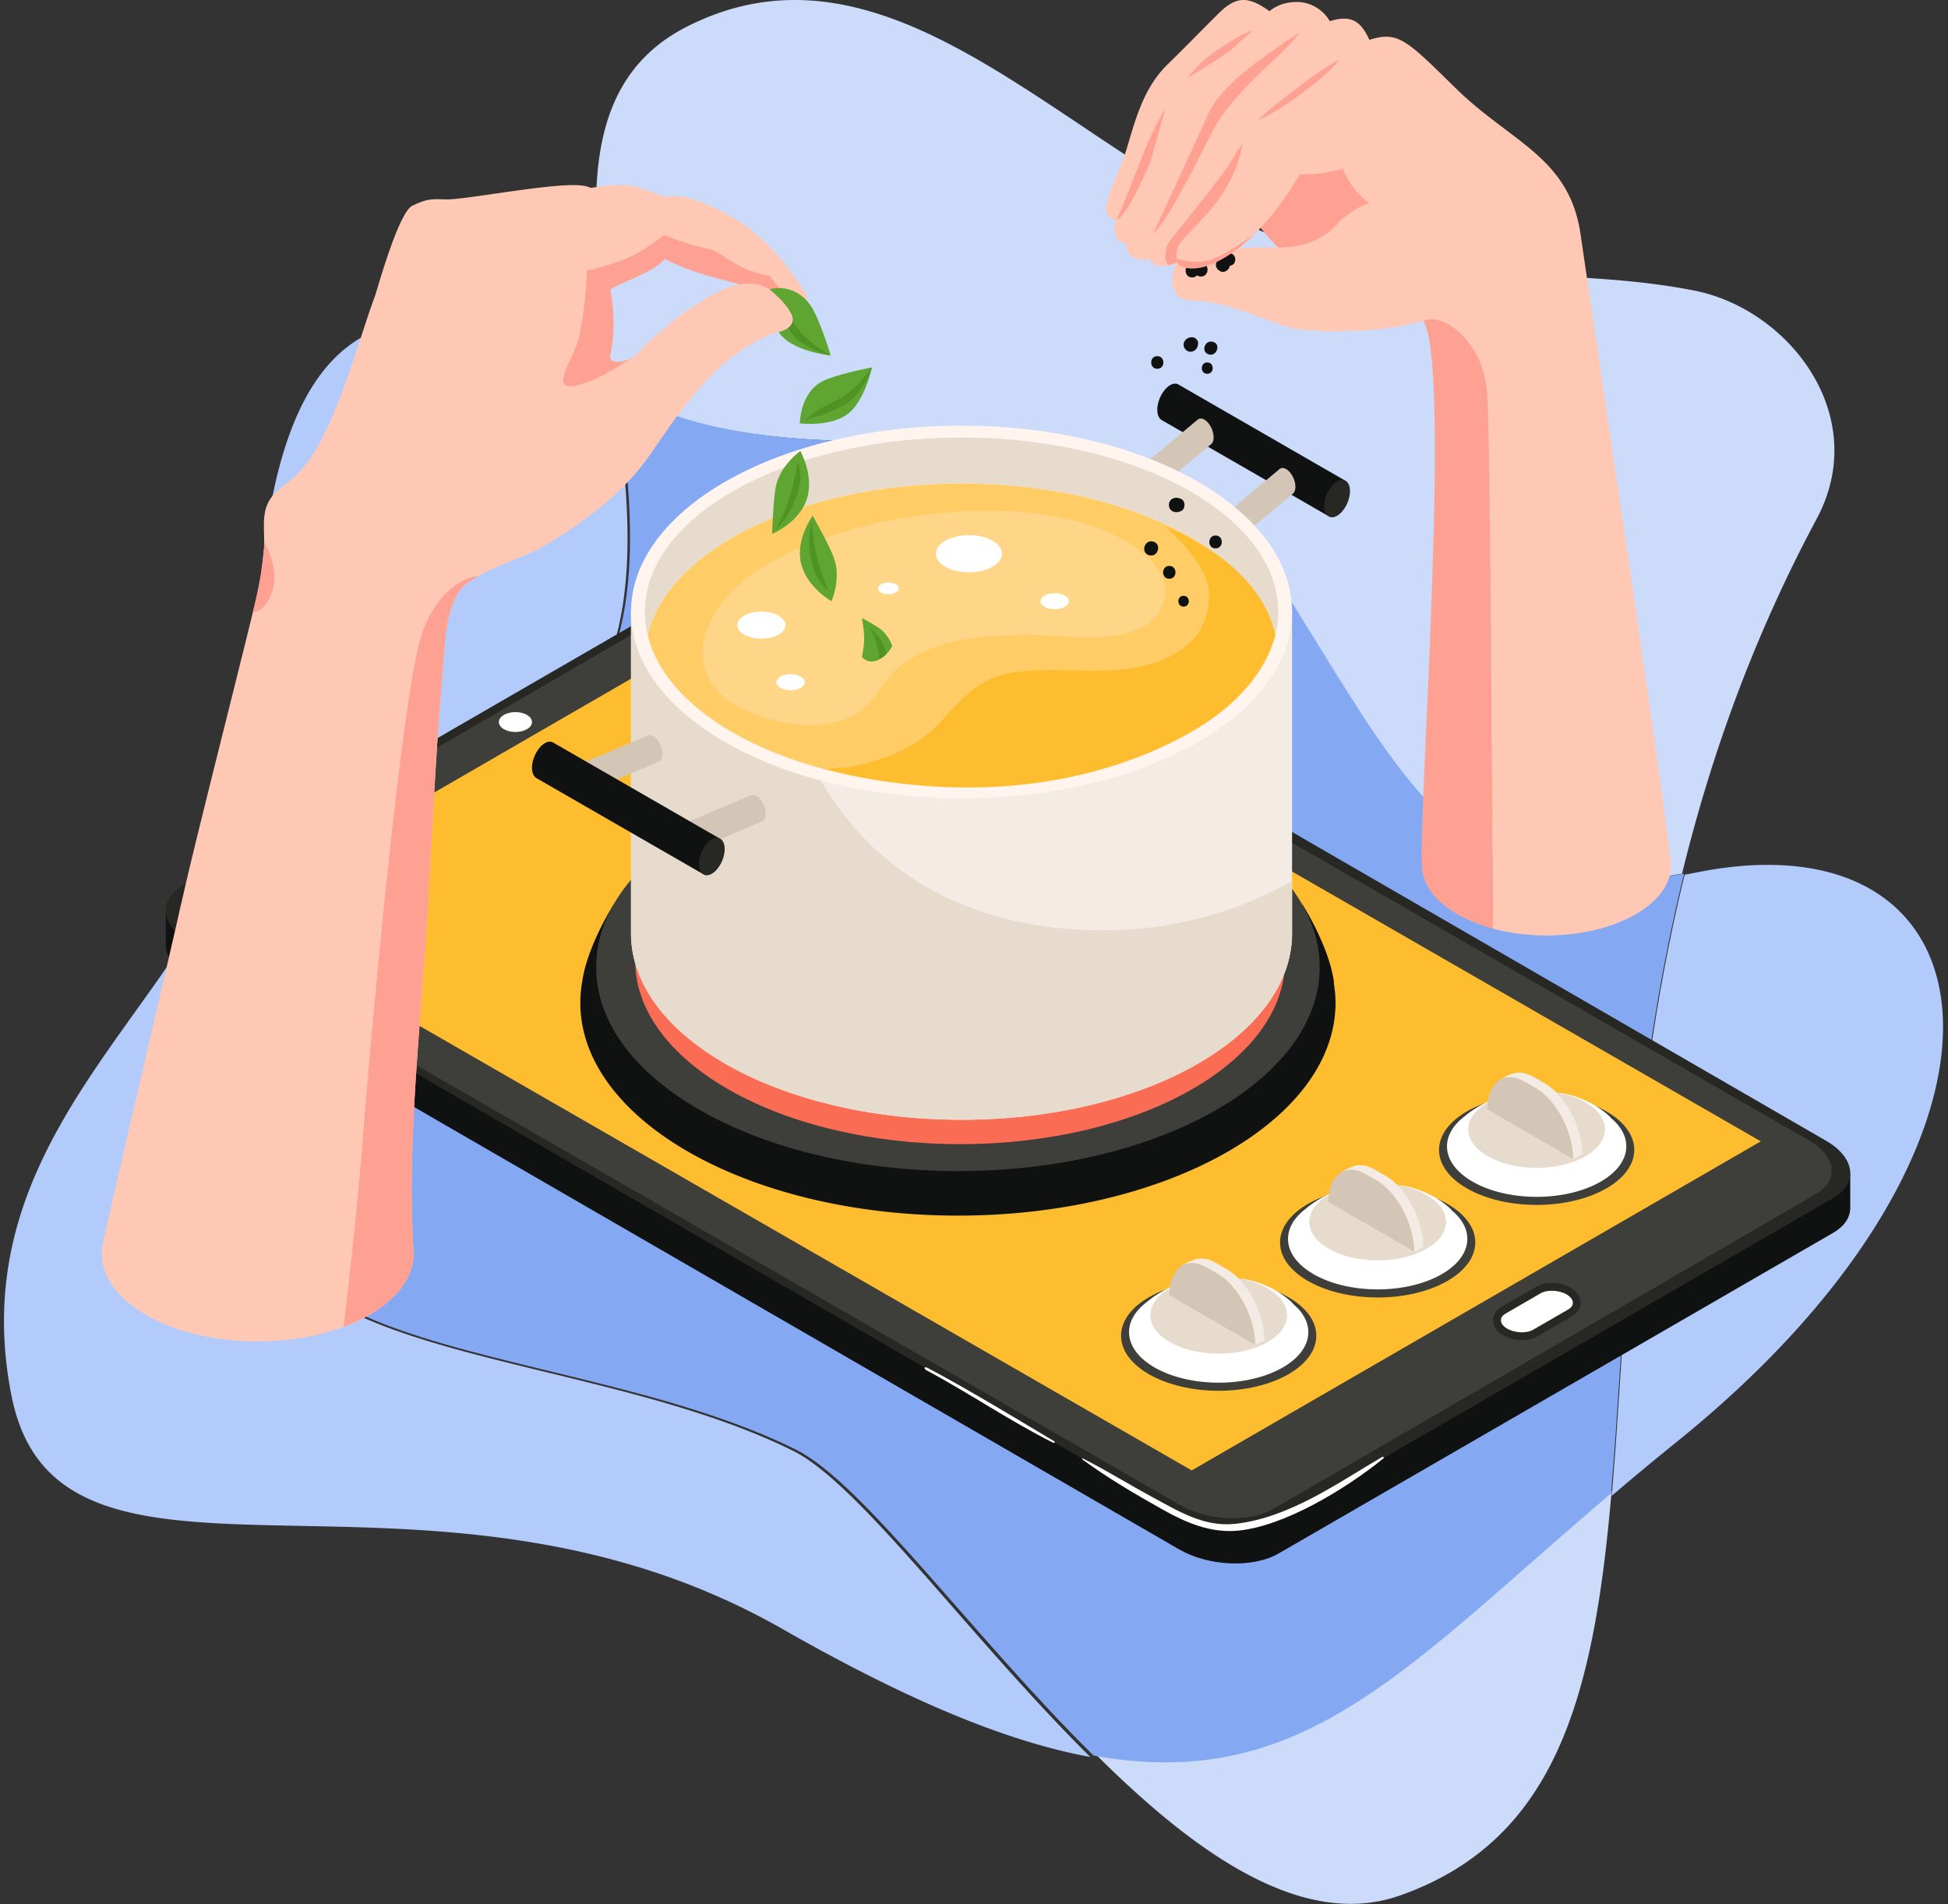 <svg width="358" height="350" viewBox="0 0 358 350" xmlns="http://www.w3.org/2000/svg">
    <rect x="0" y="0" width="358" height="350" fill="#333333" stroke="none"/>
    <g fill="none" fill-rule="evenodd">
        <path d="M248.244 349.95c-15.352 0-31.601-12.258-46.875-27.482 4.66.859 9.032 1.267 13.185 1.267 30.04.004 48.63-21.424 81.642-49.774-3.191 37.01-9.739 64.113-38.843 74.435a27.073 27.073 0 0 1-9.11 1.554m46.852-187.973c-30.657 0-40.256-23.485-61.905-57.326-25.479-39.827-82.582-11.071-120.256-33.135-3.865-28.115-8.963-55.374 13.404-66.668C133.072 1.448 139.63 0 146.067 0c30.143 0 57.681 31.746 88.555 43.616 24.829 9.546 51.4 4.826 76.73 9.788 17.42 3.414 32.654 23.02 22.515 41.96-11.833 22.11-19.553 44.036-24.743 65.228-5.138.934-9.786 1.385-14.03 1.385" fill="#CCDBFA"/>
        <path d="M200.37 322.954c-15.078-2.76-33.171-10.172-56.57-23.522-65.578-37.422-133.002.977-141.682-42.858-10.677-53.944 43.9-76.988 44.511-118.927.482-32.972 1.347-78.655 31.907-78.655 8.609 0 19.578 3.627 33.554 12.186.283.172.567.344.85.51 2.765 20.163 4.898 40.764-4.164 56.238-10.741 18.346-39.242 50.003-52.948 73.377-29.62 50.515 45.923 43.47 89.946 65.393 12.275 6.112 32.4 34.289 54.597 56.258m95.825-47.993c2.784-32.08 3.021-71.641 13.404-114.17.67-.123 1.348-.252 2.035-.392 4.765-.964 9.19-1.422 13.256-1.422 44.615 0 46.284 55.24-16.731 106.046a551.974 551.974 0 0 0-11.964 9.938" fill="#B3CBFB"/>
        <path d="M214.191 323.952c-4.165 0-8.55-.405-13.223-1.259-22.233-21.959-42.392-50.123-54.688-56.232-44.096-21.912-119.764-14.872-90.095-65.364 13.729-23.363 42.277-55.006 53.036-73.344 9.077-15.467 6.94-36.059 4.172-56.212 37.655 22.055 94.73-6.69 120.197 33.123 21.638 33.83 31.232 57.305 61.873 57.305 4.241 0 8.887-.45 14.023-1.383-10.389 42.431-10.626 81.903-13.412 113.91-33.11 28.169-51.754 49.46-81.883 49.456" fill="#84A9F2"/>
        <g>
            <path d="M340.035 222.156v-6.395l-4.288.409-.151-.096L153.768 110.92c-5.369-3.106-13.566-3.446-18.216-.757l-99.53 57.56H30.46l.013 5.727c-.006.105-.001.21 0 .315.033 2.054 1.525 4.216 4.432 5.897L216.73 284.815c5.37 3.105 13.566 3.446 18.216.757l101.956-58.964c2.056-1.189 3.085-2.78 3.132-4.452" fill="#101111"/>
            <path d="m336.903 220.223-101.956 58.963c-4.65 2.69-12.847 2.348-18.216-.756L34.904 173.276c-5.37-3.106-5.958-7.846-1.309-10.536l101.957-58.962c4.65-2.69 12.847-2.35 18.216.755l181.828 105.154c5.369 3.106 5.958 7.846 1.307 10.536" fill="#272824"/>
            <path d="m333.678 219.508-99.7 57.864c-4.36 2.521-12.047 2.202-17.08-.71L37.103 173.093c-5.034-2.91-5.586-7.356-1.226-9.878l99.7-57.864c4.36-2.521 12.047-2.202 17.08.71l179.795 103.57c5.034 2.911 5.586 7.356 1.226 9.878" fill="#3E3F3B"/>
            <path d="M254.033 267.794c-7.896 4.613-17.012 11.194-26.975 12.304-5.807.647-10.527-2.353-15.447-5.005-4.228-2.279-8.318-4.847-12.607-7.005-.113-.056-.196.095-.097.167 4.716 3.456 9.7 6.378 14.79 9.237 4.258 2.39 8.75 4.322 13.737 3.868 8.497-.774 19.683-7.53 26.816-13.284.172-.139-.057-.376-.217-.282M70.345 193.772c-4.392-2.6-11.86-7.158-17.688-10.427-6.382-3.58-12.283-7.276-18.71-10.777-.202-.11-.37.179-.18.31 5.043 3.484 30.178 18.465 36.544 21.25.208.092.27-.216.034-.356M193.688 264.895c-4.777-2.849-15.557-9.418-23.17-13.432-.699-.368-.81.11-.258.405 7.706 4.117 15.49 9.431 23.28 13.325.262.13.433-.127.148-.298" fill="#FFF"/>
            <path d="M163.907 110.214c-5.025-3.81-14.832-10.15-22.133-8.936-3.51.584-7.842 2.882-10.831 4.698-3.354 2.039-6.465 3.643-9.7 5.895-.843.587-.45.875.395.405 5.627-3.131 12.477-8.318 19.088-9.947 6.731-1.658 16.147 4.48 22.946 8.189.181.098.422-.163.235-.304" fill="#101111"/>
            <path fill="#FEBD2E" d="m323.595 209.795-104.587 60.486L41.28 167.949l104.588-60.484 177.726 102.33"/>
            <path d="M94.722 130.89c-1.681 0-3.045.82-3.045 1.83 0 1.011 1.364 1.831 3.045 1.831 1.683 0 3.045-.82 3.045-1.83 0-1.011-1.362-1.83-3.045-1.83" fill="#FFF"/>
            <path d="M279.69 246.338c-1.236 0-2.448-.307-3.411-.864-1.195-.692-1.881-1.713-1.881-2.806 0-.986.56-1.875 1.538-2.44l6.48-3.75c.755-.434 1.718-.665 2.784-.665 1.237 0 2.45.308 3.413.865 1.195.691 1.88 1.714 1.88 2.805 0 .986-.56 1.876-1.539 2.442l-6.48 3.746c-.753.436-1.717.667-2.785.667" fill="#272824"/>
            <path d="m288.236 240.677-6.48 3.747c-1.214.703-3.356.614-4.759-.196-1.403-.812-1.557-2.051-.342-2.753l6.48-3.748c1.215-.702 3.357-.613 4.76.197 1.402.812 1.557 2.051.34 2.753" fill="#FFF"/>
            <path d="M245.154 180.87c-.01-.198-.004-.377-.037-.602-.98-6.546-5.74-13.997-5.74-13.997l-.284 1.712c-10.982-13.444-35.073-22.781-63.05-22.781-27.938 0-52.005 9.314-63.006 22.731l-.276-1.662s-4.76 7.45-5.74 13.997v.006a22.568 22.568 0 0 0-.37 4.05c0 21.608 31.069 39.122 69.393 39.122 38.326 0 69.396-17.514 69.396-39.122 0-1.165-.11-2.316-.286-3.454" fill="#101111"/>
            <path d="M242.531 177.779c0 20.701-29.767 37.482-66.487 37.482-36.718 0-66.484-16.781-66.484-37.482s29.766-37.484 66.484-37.484c36.72 0 66.487 16.783 66.487 37.484" fill="#3E3F3B"/>
            <path d="M236.15 176.652c0 18.59-26.729 33.658-59.704 33.658-32.973 0-59.702-15.068-59.702-33.658 0-18.59 26.73-33.659 59.702-33.659 32.975 0 59.705 15.07 59.705 33.66" fill="#FB6C55"/>
            <path d="M212.682 75.32c0-1.745 1.06-3.772 2.366-4.527.533-.309 1.02-.346 1.415-.177.101.043 30.658 17.675 30.658 17.675l-3.106 6.505-30.532-17.587c-.487-.297-.8-.95-.8-1.89" fill="#101111"/>
            <path d="M248.099 90.273c0 1.745-1.06 3.772-2.366 4.528-1.305.756-2.365-.047-2.365-1.79 0-1.746 1.06-3.773 2.365-4.528 1.307-.756 2.366.046 2.366 1.79" fill="#272824"/>
            <path d="m224.784 94.894 10.423-8.724.018-.015c.303-.194.704-.19 1.145.066.94.542 1.7 1.999 1.7 3.253 0 .677-.226 1.146-.577 1.358l-10.537 8.784-2.172-4.722M209.755 85.802l10.423-8.724.018-.015c.302-.195.703-.19 1.145.065.939.543 1.7 2 1.7 3.254 0 .677-.227 1.147-.578 1.359l-10.537 8.783-2.171-4.722" fill="#D3C6B6"/>
            <path d="M139.988 112.486h97.466v59.1c0 18.914-27.196 34.246-60.743 34.246-33.55 0-60.746-15.332-60.746-34.246v-59.1h24.023" fill="#F4ECE4"/>
            <path d="M176.71 205.832c-33.55 0-60.745-15.332-60.745-34.246v-59.1h24.023c1.612 3.063 2.714 5.933 3.049 8.448 2.055 15.39 13.562 46.343 52.856 49.779 16.696 1.46 30.511-2.605 41.561-8.704v9.577c0 18.914-27.196 34.246-60.743 34.246" fill="#E6DBCC"/>
            <path d="M115.965 112.486c0 18.915 27.196 34.245 60.746 34.245 33.547 0 60.743-15.33 60.743-34.245 0-18.913-27.196-34.246-60.743-34.246-33.55 0-60.746 15.333-60.746 34.246" fill="#FFF4EE"/>
            <path d="M176.71 88.877c-29.545 0-53.928 12.127-57.685 27.834a18.139 18.139 0 0 1-.518-4.225c0-17.704 26.057-32.058 58.203-32.058 32.144 0 58.203 14.354 58.203 32.058 0 1.433-.188 2.842-.52 4.225-3.755-15.707-28.14-27.834-57.683-27.834" fill="#E6DBCC"/>
            <path d="M176.71 144.544c-29.545 0-53.928-12.126-57.685-27.833 3.757-15.707 28.14-27.834 57.685-27.834 29.543 0 53.928 12.127 57.684 27.834-3.756 15.707-28.141 27.833-57.684 27.833" fill="#FC6"/>
            <path d="m109.41 144.956-2.17-4.786 11.84-5c.276-.1.61-.06.974.15.938.542 1.699 1.998 1.699 3.252 0 .73-.262 1.22-.662 1.403l-.12.05-11.56 4.93" fill="#D3C6B6"/>
            <path d="M106.581 141.623c0 1.254.762 2.71 1.7 3.254.94.543 1.7-.033 1.7-1.287s-.76-2.71-1.7-3.254c-.938-.543-1.7.033-1.7 1.287" fill="#E6DBCC"/>
            <path d="m128.388 155.945-2.17-4.785 11.838-5.001c.277-.1.611-.06.974.15.939.542 1.7 1.998 1.7 3.252 0 .73-.262 1.22-.663 1.404l-.118.05-11.561 4.93" fill="#D3C6B6"/>
            <path d="M125.559 152.613c0 1.253.76 2.71 1.7 3.253.938.543 1.699-.034 1.699-1.288 0-1.253-.761-2.71-1.7-3.252-.939-.543-1.7.033-1.7 1.287" fill="#E6DBCC"/>
            <path d="M97.767 141.128c0-1.745 1.06-3.771 2.366-4.527.534-.308 1.02-.345 1.416-.176.1.043 30.657 17.674 30.657 17.674l-3.105 6.504-30.533-17.586c-.487-.297-.8-.95-.8-1.889" fill="#101111"/>
            <path d="M133.184 156.082c0 1.745-1.06 3.772-2.366 4.526-1.305.756-2.364-.046-2.364-1.79 0-1.745 1.059-3.772 2.364-4.528 1.307-.755 2.366.047 2.366 1.792" fill="#272824"/>
            <path d="M148.845 133.307c-5 0-9.802-1.734-12.876-3.238-7.85-3.84-9.81-13.045-1.274-21.548 8.94-8.907 28.856-14.645 46.727-14.645 8.404 0 16.357 1.269 22.503 4.074 5.461 2.494 13.39 7.818 8.95 14.706-2.375 3.684-7.612 4.472-13 4.472-2.01 0-4.043-.11-5.956-.22-1.911-.11-3.703-.22-5.233-.22-.381 0-.748.008-1.094.023-7.106.314-13.73.158-21.094 4.927-5.348 3.464-4.832 8.982-12.878 11.082-1.58.413-3.187.587-4.775.587" fill="#FFD688"/>
            <path d="M184.142 101.784c0 1.89-2.718 3.421-6.07 3.421-3.352 0-6.07-1.531-6.07-3.421s2.718-3.422 6.07-3.422c3.352 0 6.07 1.532 6.07 3.422M196.446 110.51c0 .812-1.17 1.472-2.61 1.472-1.443 0-2.612-.66-2.612-1.472 0-.813 1.17-1.472 2.612-1.472 1.44 0 2.61.659 2.61 1.472M165.2 108.155c0 .597-.859 1.082-1.919 1.082-1.059 0-1.917-.485-1.917-1.082 0-.597.858-1.082 1.917-1.082 1.06 0 1.919.485 1.919 1.082M147.902 125.402c0 .814-1.17 1.473-2.611 1.473-1.442 0-2.611-.659-2.611-1.473 0-.812 1.169-1.471 2.61-1.471 1.442 0 2.612.659 2.612 1.471M144.345 114.91c0 1.376-1.979 2.492-4.42 2.492-2.439 0-4.417-1.116-4.417-2.492 0-1.375 1.978-2.49 4.418-2.49 2.44 0 4.419 1.115 4.419 2.49" fill="#FFF"/>
            <path d="M214.175 96.726c7.948 7.475 8.147 10.999 7.986 13.76-.408 7.01-6.109 10.494-11.997 11.923-7.83 1.9-16.019-.066-23.919 1.208-5.427.875-8.173 3.258-13.42 9.103-5.206 5.804-14.116 8.584-21.385 8.574 11.841 3.25 37.126 7.17 61.242-3.61 12.13-5.422 18.767-11.916 21.712-20.973-1.369-6.201-6.399-14.058-20.22-19.985" fill="#FEBD2E"/>
            <path d="M241.91 245.525c0 5.587-8.032 10.115-17.941 10.115-9.91 0-17.942-4.528-17.942-10.115 0-5.586 8.033-10.115 17.942-10.115s17.941 4.53 17.941 10.115" fill="#3E3F3B"/>
            <path d="M237.63 239.672c-.117-.143-.22-.287-.374-.427-4.066-3.667-9.009-4.2-9.009-4.2s-.033.323-.07.85a28.6 28.6 0 0 0-4.208-.317 28.62 28.62 0 0 0-4.035.292c-.036-.511-.067-.825-.067-.825s-4.943.828-9.008 4.2l-.041.043c-2.078 1.555-3.324 3.482-3.324 5.577 0 5.13 7.376 9.288 16.475 9.288 9.098 0 16.474-4.157 16.474-9.288 0-1.923-1.037-3.71-2.813-5.193" fill="#FFF"/>
            <path d="M236.535 241.74c0 3.914-5.626 7.086-12.566 7.086s-12.566-3.172-12.566-7.085 5.625-7.084 12.566-7.084c6.94 0 12.566 3.171 12.566 7.084" fill="#E6DBCC"/>
            <path d="m225.48 233.308-2.022-1.169c-1.298-.75-2.51-.958-3.55-.718l-.156.036-.253.083a9.804 9.804 0 0 0-2.285 1.126c-.461.316-.634 3.126-.65 4.563l14.137 9.981 1.673-.838c-.055-5.037-3.134-10.89-6.894-13.064" fill="#F4ECE4"/>
            <path d="M230.701 247.21c-.056-5.037-3.134-10.89-6.894-13.064l-2.022-1.169c-3.76-2.175-6.838.118-6.895 5.09l15.811 9.143" fill="#D3C6B6"/>
            <path d="M271.127 228.377c0 5.587-8.032 10.115-17.941 10.115-9.91 0-17.942-4.528-17.942-10.115 0-5.586 8.033-10.115 17.942-10.115s17.94 4.529 17.94 10.115" fill="#3E3F3B"/>
            <path d="M266.847 222.525c-.117-.143-.22-.287-.375-.427-4.064-3.668-9.008-4.2-9.008-4.2s-.033.321-.07.85a28.625 28.625 0 0 0-4.208-.318c-1.395 0-2.741.108-4.034.292-.036-.51-.068-.825-.068-.825s-4.943.828-9.009 4.2l-.04.044c-2.078 1.554-3.323 3.481-3.323 5.577 0 5.13 7.375 9.288 16.474 9.288 9.098 0 16.475-4.159 16.475-9.288 0-1.924-1.038-3.71-2.814-5.193" fill="#FFF"/>
            <path d="M265.752 224.593c0 3.913-5.626 7.085-12.566 7.085s-12.567-3.172-12.567-7.085c0-3.912 5.626-7.084 12.567-7.084 6.94 0 12.566 3.172 12.566 7.084" fill="#E6DBCC"/>
            <path d="m254.698 216.16-2.022-1.168c-1.3-.751-2.51-.958-3.551-.718l-.156.036-.252.083a9.745 9.745 0 0 0-2.285 1.126c-.462.315-.635 3.125-.651 4.562l14.137 9.982 1.673-.838c-.056-5.038-3.134-10.89-6.893-13.064" fill="#F4ECE4"/>
            <path d="M259.918 230.063c-.056-5.038-3.134-10.89-6.894-13.065l-2.021-1.168c-3.76-2.175-6.839.117-6.895 5.089l15.81 9.144" fill="#D3C6B6"/>
            <path d="M300.345 211.365c0 5.587-8.033 10.116-17.943 10.116-9.908 0-17.94-4.529-17.94-10.116 0-5.586 8.032-10.114 17.94-10.114 9.91 0 17.943 4.528 17.943 10.114" fill="#3E3F3B"/>
            <path d="M296.065 205.513c-.118-.143-.22-.287-.375-.427-4.065-3.667-9.01-4.2-9.01-4.2s-.031.322-.068.85a28.614 28.614 0 0 0-4.21-.317c-1.394 0-2.74.108-4.033.292-.036-.51-.067-.824-.067-.824s-4.943.827-9.01 4.2l-.04.042c-2.078 1.554-3.324 3.482-3.324 5.577 0 5.13 7.376 9.288 16.474 9.288 9.1 0 16.475-4.157 16.475-9.288 0-1.923-1.037-3.71-2.812-5.193" fill="#FFF"/>
            <path d="M294.97 207.582c0 3.912-5.627 7.085-12.568 7.085-6.939 0-12.566-3.173-12.566-7.085 0-3.913 5.627-7.084 12.566-7.084 6.94 0 12.568 3.171 12.568 7.084" fill="#E6DBCC"/>
            <path d="m283.915 199.149-2.023-1.169c-1.297-.75-2.51-.958-3.55-.718l-.156.036-.252.083a9.745 9.745 0 0 0-2.285 1.126c-.461.315-.634 3.126-.651 4.562l14.138 9.982 1.673-.838c-.057-5.037-3.134-10.89-6.894-13.064" fill="#F4ECE4"/>
            <path d="M289.136 213.051c-.057-5.037-3.135-10.89-6.894-13.064l-2.023-1.169c-3.759-2.175-6.837.117-6.894 5.09l15.811 9.143" fill="#D3C6B6"/>
            <path d="M131.383 53.933c-5.044 2.727-10.056 6.68-14.433 11.232-.307.32-.771.612-1.29.844-1.662.745-3.901.857-3.49-.84.921-3.824.618-9.369-.05-11.95 2.141-1.372 8.106-3.4 9.559-5.64 4.93 1.264 9.835 2.116 14.292 4.684-1.537.294-3.106.869-4.588 1.67zm16.694.055c-5.307-8.555-11.95-15.048-22.551-17.816-.426-.112-1.745-.114-3.453-.013-1.699-.663-3.47-1.323-4.893-1.78-1.89-.61-5.177-.358-8.617.158-.64-.31-1.626-.516-3.21-.516-6.165 0-20.166 2.72-23.365 2.633-2.714-.074-3.29-.182-6.166 1.137-2.62 1.203-6.54 15.659-6.948 16.74-3.373 8.965-7.664 26.78-14.795 33.158-2.276 2.037-4.17 2.903-5.058 5.312-1.268 3.44.406 6.781-1.27 14.18-1.925 8.497-11.234 44.822-13.953 56.774-4.976 21.874-9.852 42.275-14.801 64.155h.029c-.192.756-.325 1.52-.325 2.303 0 8.924 12.832 16.158 28.661 16.158 5.832 0 11.252-.988 15.778-2.674 7.758-2.892 12.883-7.848 12.883-13.484-1.306-20.159 1.29-41.354 2.474-61.562 1.103-18.818 1.666-32.67 3.347-51.422.486-5.435 2.167-8.6 3.302-9.626.796-.72 1.748-1.342 2.763-1.923 3.967-2.267 9.22-3.705 12.902-6 4.505-2.81 13.143-8.29 18.595-16.224 6.406-9.321 13.596-20.236 25.204-23.1.605-.148 1.255-.868 1.169-1.536a10.959 10.959 0 0 0-.387-1.774s.885-.25 2.134-1.15c.684-.44 1.005-1.375.55-2.108z" fill="#FFC8B5"/>
            <path d="M77.593 116.328c-3.718 10.206-9.618 76.147-10.808 91.64-1.062 13.829-2.741 28.463-3.645 35.929 7.758-2.892 12.883-7.848 12.883-13.484-1.306-20.159 1.29-41.354 2.474-61.562 1.103-18.818 1.666-32.67 3.347-51.422.486-5.435 2.167-8.6 3.302-9.626.796-.72 1.748-1.342 2.763-1.923l-.007-.018s-6.59.258-10.309 10.466M141.46 50.691c-5.49-.98-7.44-3.112-10.252-4.664-5.432-1.192-9.164-2.846-9.164-2.846s-3.834 3.115-7.063 4.398c-4.002 1.59-7.139 2.161-7.139 2.161s-.13 5.811-1.19 11.13c-.753 3.781-2.337 5.753-2.92 7.803-.866 3.034 1.08 2.708 4.651 1.407 2.875-1.048 7.248-4.008 7.248-4.008l.029-.063c-1.662.745-3.901.857-3.49-.84.921-3.824.618-9.369-.05-11.95 2.141-1.372 8.548-3.4 10.001-5.64 3.585 1.914 8.329 3.323 13.85 4.684 0 0 3.21-.627 5.497.957 2.288 1.584 3.924 4.026 3.924 4.026s.655-.206 1.607-.808c-2.162-1.471-4.024-3.656-5.538-5.747M48.555 99.616s2.826 4.78 1.528 8.905c-1.298 4.124-3.602 3.99-3.602 3.99s1.995-7.839 2.074-12.895" fill="#FFA192"/>
            <path d="M149.593 57.22c-2.382-4.667-6.745-4.568-8.125-4 2.306 1.888 3.836 3.831 4.155 5.011.422 1.558-1.023 2.425-2.523 2.804.179.258.367.508.579.737 2.705 2.925 8.978 3.575 8.978 3.575s-1.405-4.876-3.064-8.127" fill="#5FA532"/>
            <path d="M145.843 59.263c-.056-.097-.11-.176-.166-.27-.074.535-.4.962-.86 1.296.261.406.53.797.81 1.158 2.135 2.76 7.03 3.9 7.03 3.9s-4.759-2.524-6.814-6.084" fill="#509325"/>
            <path d="M146.999 77.822s5.584.69 8.768-1.705c3.183-2.395 4.474-8.58 4.474-8.58s-4.987.9-8.386 2.22c-4.88 1.892-4.856 8.065-4.856 8.065" fill="#5FA532"/>
            <path d="M148.045 77.168s4.638-1.181 7.6-3.025c2.959-1.845 4.596-6.605 4.596-6.605s-2.997 4.482-6.743 6.164c-3.746 1.682-5.453 3.466-5.453 3.466" fill="#509325"/>
            <path d="M147.089 82.91s-3.786 2.601-4.544 6.719c-.454 2.471-.65 8.508-.65 8.508s4.938-2.007 6.364-6.342c1.426-4.334-1.17-8.884-1.17-8.884" fill="#5FA532"/>
            <path d="M146.584 84.931s-.495 3.132-1.293 5.92c-.799 2.787-2.746 6.578-2.746 6.578s2.757-2.54 3.975-6.579c1.217-4.039.064-5.919.064-5.919" fill="#509325"/>
            <path d="M152.811 110.51s1.887-4.192.4-8.104c-.894-2.349-3.857-7.61-3.857-7.61s-3.179 4.284-2.15 8.73c1.029 4.445 5.607 6.984 5.607 6.984" fill="#5FA532"/>
            <path d="M152.194 108.52s-1.2-2.933-1.964-5.73c-.763-2.798-1.065-7.051-1.065-7.051s-1.04 3.605.015 7.69c1.054 4.085 3.014 5.092 3.014 5.092" fill="#509325"/>
            <path d="M163.974 118.712s-.693-2.001-2.181-3.088c-1.363-.994-3.404-2.032-3.404-2.032s.428 2.173.428 3.81c0 1.635-.428 3.336-.428 3.336s1.085 1.442 2.975.575c1.89-.867 2.61-2.6 2.61-2.6" fill="#5FA532"/>
            <path d="M159.629 115.137s1.213 2.004 1.553 3.521c.34 1.517.477 2.501.477 2.501s.812-.519 1.09-.787c.276-.268-.2-1.899-1.011-2.97-.81-1.073-2.11-2.265-2.11-2.265" fill="#509325"/>
            <path d="m219.056 61.989-.217.018c-1.106.09-1.797 1.401-.936 2.263.857.86 2.17.172 2.26-.938l.019-.216c.047-.574-.555-1.174-1.126-1.127M221.869 66.626c-1.339 0-1.34 2.083 0 2.083 1.337 0 1.34-2.083 0-2.083M222.986 62.851c-1.598-.503-2.383 1.892-.792 2.308 1.423.374 2.198-1.864.792-2.308M212.682 65.466c-1.49 0-1.493 2.32 0 2.32 1.492 0 1.494-2.32 0-2.32M223.393 98.43c-1.525 0-1.527 2.373 0 2.373 1.525 0 1.527-2.374 0-2.374M217.516 109.516c-1.278 0-1.28 1.988 0 1.988 1.278 0 1.28-1.988 0-1.988M211.918 99.542c-1.54-.425-2.333 1.937-.84 2.48 1.69.615 2.54-2.01.84-2.48M214.89 104.026c-1.516 0-1.518 2.36 0 2.36 1.517 0 1.52-2.36 0-2.36M217.055 91.707l-.172-.074c-.92-.396-2.063.048-2.063 1.185 0 1.138 1.142 1.582 2.063 1.186l.172-.075c.842-.362.842-1.859 0-2.222" fill="#101111"/>
            <path d="M225.514 33.366s9.71 15.383 15.505 16.408c3.646 7.35 20.922-9.23 20.273-11.473-.65-2.244-16.14-16.547-16.14-16.547l-19.638 11.612" fill="#FFA192"/>
            <path d="M247.193 39.846c-1.188.91-2.114 2.242-3.343 3.08-5.116 3.488-9.524 2.32-14.904 2.61-.402.022-.83.047-1.271.076 4.666-3.678 8.65-9.167 11.194-13.583 2.594.095 5.353-.265 7.927-1.039.89 2.454 2.7 4.787 4.87 6.392-1.499.385-2.857 1.226-4.473 2.464zm59.743 117.69c-2.15-18.321-14.75-102.572-16.443-114.355-2.054-14.298-12.662-16.88-22.923-26.926-9.099-8.907-10.58-10.608-15.905-8.928-1.613-3.515-3.377-4.639-7.271-3.43a7.079 7.079 0 0 0-4.246-3.284c-2.136-.6-5.047-.114-6.83 1.446-3.772-2.685-5.97-2.882-9.176.23-2.348 2.279-5.773 5.852-9.606 9.589-4.833 4.71-6.22 11.603-7.673 16.09-2.081 6.424-5.876 11.703-1.644 12.516-1.041 2.581.411 4.592 1.644 4.015 0 3.137 2.743 3.527 4.25 3.019.84 1.728 3.087 1.728 5.167.75-.773.907-2.369 7.02 3.04 7.02 5.752 0 11.992 3.174 17.515 4.88 2.633.815 15.461 1.496 24.756-1.175 3.57-1.677 11.055 3.623 11.734 13.36.566 8.119.934 76.013 1.041 98.334 2.985.804 6.314 1.267 9.841 1.267 12.646 0 22.898-5.78 22.898-12.91 0-.51-.066-1.012-.17-1.508z" fill="#FFC8B5"/>
            <path d="M261.591 58.993c5.2 8.076-.976 91.676-.281 100.052 0 5.14 5.342 9.565 13.056 11.642-.107-22.32-.475-90.215-1.041-98.334-.679-9.737-8.163-15.037-11.734-13.36" fill="#FFA192"/>
            <path d="m221.784 48.96-.057-.13c-.323-.726-1.517-.741-1.936-.092a1.14 1.14 0 0 0-.698-.237c-1.602 0-1.604 2.493 0 2.493.405 0 .706-.16.907-.4.189.14.424.232.715.232 1.018 0 1.437-1.036 1.069-1.867M225.907 46.56c-.61 0-.955.394-1.063.855a1.049 1.049 0 0 0-.71.18l-.116.08c-.752.522-.752 1.505 0 2.027l.115.08c.76.527 1.761-.108 1.88-.937 1.365-.118 1.339-2.285-.106-2.285" fill="#101111"/>
            <path d="M218.79 49.347c-2.978-.157-2.51-1.808-2.51-1.808s3.705 1.3 6.787 0c3.084-1.3 7.465-4.474 7.465-4.474s-6.39 6.566-11.743 6.282M228.362 26.3c-3.173 4.919-8.079 13.034-9.81 15.89 1.524-.963 8.337-6.813 9.81-15.89M246.068 10.969c-4.48 2.424-14.22 10.127-14.656 11.022 4.778-2.035 13.583-8.953 14.656-11.022M238.752 6.027c-7.49 4.942-14.386 9.751-16.837 15.196-3.34 7.423-6.382 13.978-10.043 21.842 3.195-3.333 7.69-12.488 10.871-18.753 4.016-7.91 14.117-14.947 16.009-18.285M225.927 9.445c1.446-1.309 2.905-2.596 4.331-3.89-1.934.472-7.98 4.445-9.461 5.916a46.476 46.476 0 0 0-2.77 3.008c2.629-1.68 5.318-3.282 7.9-5.034M211.416 29.813c.891-3.29 1.865-6.56 2.73-9.857-3.587 6.002-5.408 12.325-8.927 20.528 1.981-1.333 4.068-5.908 6.19-10.642l.007-.029" fill="#FFA192"/>
            <path d="M225.234 31.26s-6.682 8.682-8.954 11.39c-2.271 2.71-1.781 2.385-2.08 3.902-.3 1.517.636 2.222.636 2.222l1.444-.507v-.728s-.34-1.53.587-2.829c.927-1.3 4.389-4.584 5.796-6.41 1.408-1.824 2.571-7.04 2.571-7.04" fill="#FFA192"/>
        </g>
    </g>
</svg>
